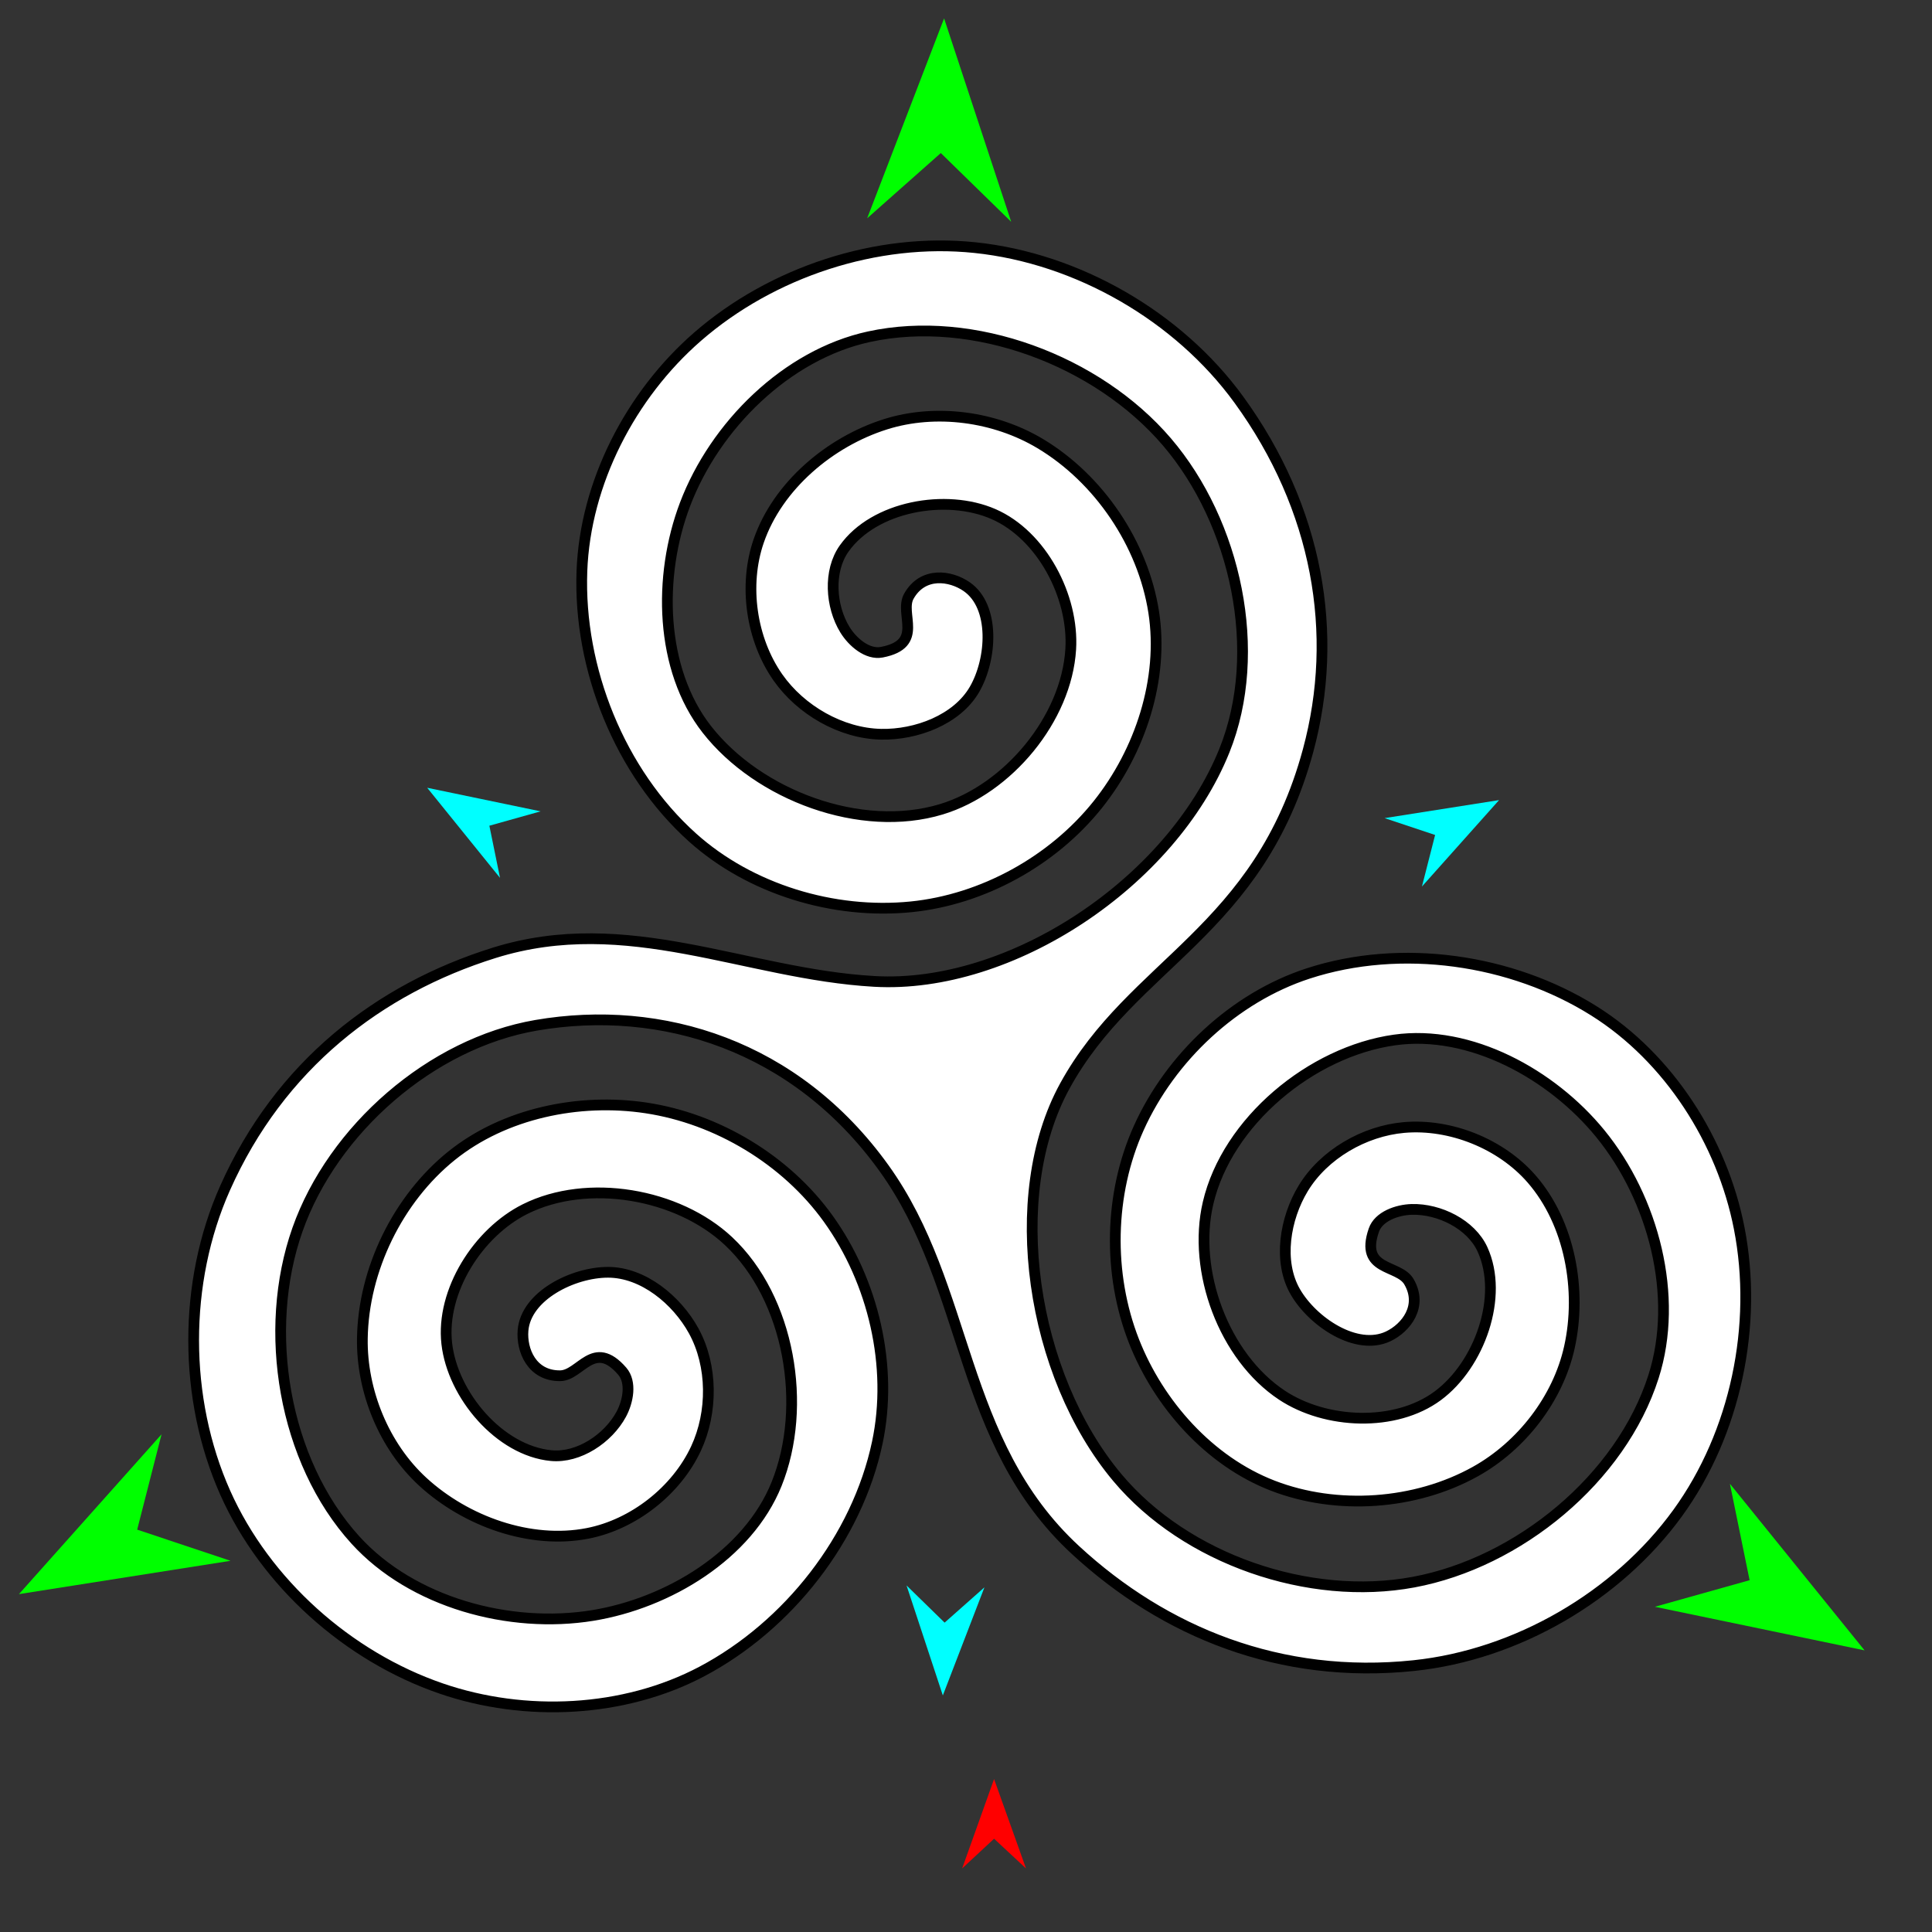 <?xml version="1.0" encoding="utf-8"?>
<!-- Generator: Moho 13.0.3 build 635 -->
<!DOCTYPE svg PUBLIC "-//W3C//DTD SVG 1.1//EN" "http://www.w3.org/Graphics/SVG/1.1/DTD/svg11.dtd">
<svg version="1.1" id="Frame_0" xmlns="http://www.w3.org/2000/svg" xmlns:xlink="http://www.w3.org/1999/xlink" width="720px" height="720px">
<rect width="100%" height="100%" fill="#333333" stroke="none"/>
<g id="triskele">
<g id="triskele">
<path fill="#ffffff" fill-rule="evenodd" stroke="#000000" stroke-width="4" stroke-linecap="round" stroke-linejoin="round" d="M 416.405 550.655 C 441.868 581.030 487.814 596.872 526.781 589.619 C 565.975 582.324 604.079 551.023 616.213 513.046 C 625.774 483.123 616.217 446.759 596.346 422.428 C 578.304 400.337 547.905 383.587 519.663 387.576 C 488.715 391.946 457.315 417.929 450.208 448.365 C 444.303 473.655 456.095 505.604 477.747 519.944 C 494.130 530.794 519.970 531.866 535.777 520.192 C 551.331 508.705 560.523 483.165 552.471 465.585 C 548.205 456.268 536.362 450.432 526.119 450.711 C 520.669 450.859 513.773 453.284 511.991 458.437 C 506.658 473.862 521.184 471.063 525.043 477.615 C 530.399 486.708 524.003 494.881 517.317 498.034 C 505.572 503.573 489.244 492.690 482.741 481.450 C 476.181 470.111 478.875 454.077 485.666 442.874 C 493.364 430.176 508.404 421.499 523.195 420.192 C 540.504 418.662 559.388 426.260 570.794 439.370 C 585.087 455.799 589.583 480.860 584.866 502.119 C 580.610 521.303 567.015 538.829 549.850 548.394 C 527.455 560.872 498.238 562.903 474.325 553.663 C 450.727 544.547 431.823 523.323 422.586 499.772 C 412.769 474.739 413.325 444.896 424.381 420.384 C 436.275 394.013 459.986 371.771 487.488 362.796 C 522.077 351.509 563.207 357.398 594.029 376.732 C 621.956 394.250 641.814 425.312 648.140 457.666 C 655.197 493.764 646.830 534.071 625.236 563.847 C 602.657 594.982 565.168 616.699 526.918 620.717 C 477.189 625.941 433.968 608.275 400.814 577.670 C 357.025 537.246 361.563 480.011 329.454 435.354 C 296.509 389.534 246.581 374.064 199.803 382.095 C 160.739 388.801 124.074 420.828 110.872 458.201 C 97.593 495.792 105.648 544.442 132.470 573.938 C 153.604 597.180 189.874 607.086 220.881 602.042 C 249.034 597.463 278.739 579.511 289.406 553.058 C 301.094 524.072 294.293 483.887 271.488 462.515 C 252.539 444.756 218.974 438.993 195.730 450.574 C 178.141 459.337 164.293 481.179 166.499 500.705 C 168.670 519.919 186.193 540.649 205.443 542.467 C 215.645 543.430 226.621 536.092 231.501 527.082 C 234.097 522.288 235.445 515.104 231.873 510.984 C 221.182 498.653 216.343 512.632 208.739 512.698 C 198.186 512.790 194.306 503.165 194.918 495.797 C 195.994 482.857 213.583 474.158 226.568 474.146 C 239.669 474.134 252.208 484.485 258.514 495.967 C 265.662 508.982 265.657 526.346 259.393 539.809 C 252.064 555.565 236.041 568.120 218.985 571.442 C 197.611 575.606 173.659 566.969 157.607 552.255 C 143.121 538.977 134.740 518.440 135.040 498.792 C 135.430 473.158 148.280 446.841 168.239 430.750 C 187.933 414.873 215.765 409.113 240.779 412.890 C 267.367 416.904 292.934 432.307 308.634 454.137 C 325.525 477.624 332.932 509.279 326.953 537.584 C 319.433 573.183 293.768 605.857 261.613 622.883 C 232.479 638.310 195.650 639.977 164.468 629.278 C 129.677 617.341 98.954 589.941 83.964 556.352 C 68.289 521.230 68.227 477.906 83.872 442.771 C 104.212 397.092 141.132 368.528 184.203 355.086 C 233.830 339.598 277.816 362.999 325.831 365.744 C 376.805 368.659 436.531 328.811 456.295 279.725 C 471.099 242.957 460.616 194.774 434.851 164.655 C 408.936 134.359 362.776 117.010 323.821 125.490 C 293.126 132.172 266.412 158.631 255.276 188.005 C 245.166 214.675 245.860 249.376 263.435 271.841 C 282.694 296.457 320.896 310.659 350.808 301.595 C 375.662 294.064 397.435 267.878 399.028 241.957 C 400.233 222.344 388.241 199.430 370.228 191.577 C 352.503 183.850 325.788 188.660 314.589 204.423 C 308.654 212.776 309.521 225.950 314.884 234.681 C 317.737 239.328 323.285 244.087 328.639 243.054 C 344.663 239.961 334.977 228.780 338.722 222.162 C 343.919 212.977 354.194 214.429 360.268 218.643 C 370.937 226.045 369.676 245.627 363.194 256.878 C 356.655 268.230 341.420 273.913 328.323 273.633 C 313.478 273.316 298.444 264.629 289.916 252.474 C 279.936 238.248 277.074 218.095 282.725 201.662 C 289.806 181.070 309.262 164.645 330.031 158.101 C 348.773 152.195 370.749 155.206 387.615 165.289 C 409.619 178.444 425.985 202.731 429.941 228.060 C 433.844 253.055 424.916 280.039 409.138 299.813 C 392.368 320.831 366.245 335.272 339.490 337.953 C 310.704 340.838 279.586 331.425 258.063 312.094 C 230.994 287.783 215.529 249.219 216.861 212.860 C 218.069 179.915 235.040 147.187 259.896 125.532 C 287.630 101.370 326.720 88.463 363.304 92.276 C 401.558 96.262 439.109 117.870 461.714 148.987 C 491.103 189.441 499.280 236.167 487.486 279.719 C 469.174 347.336 422.023 358.787 396.844 404.695 C 374.269 445.856 384.350 512.417 416.405 550.655 Z"/>
</g>
<g id="specs_2">
<path fill="#ff0000" fill-rule="evenodd" stroke="none" d="M 370.462 662.994 C 370.463 662.997 382.358 696.305 382.360 696.308 C 382.358 696.307 370.463 685.239 370.462 685.238 C 370.461 685.239 358.565 696.307 358.564 696.308 C 358.565 696.305 370.460 662.997 370.462 662.994 Z"/>
<path fill="#00ffff" fill-rule="evenodd" stroke="none" d="M 351.367 631.841 C 351.368 631.837 366.871 591.557 366.872 591.553 C 366.871 591.554 352.030 604.703 352.028 604.705 C 352.027 604.703 337.844 590.847 337.843 590.846 C 337.844 590.850 351.365 631.837 351.367 631.841 Z"/>
<path fill="#00ffff" fill-rule="evenodd" stroke="none" d="M 558.657 298.174 C 558.652 298.175 516.018 304.890 516.013 304.890 C 516.015 304.891 534.823 311.169 534.825 311.170 C 534.824 311.172 529.915 330.383 529.915 330.384 C 529.918 330.381 558.654 298.178 558.657 298.174 Z"/>
<path fill="#00ffff" fill-rule="evenodd" stroke="none" d="M 159.202 293.579 C 159.205 293.582 186.337 327.148 186.340 327.151 C 186.339 327.149 182.372 307.722 182.372 307.720 C 182.374 307.719 201.465 302.365 201.467 302.364 C 201.463 302.363 159.206 293.579 159.202 293.579 Z"/>
<path fill="#00ff00" fill-rule="evenodd" stroke="none" d="M 694.870 615.044 C 694.865 615.038 644.694 552.972 644.689 552.966 C 644.690 552.969 652.026 588.893 652.026 588.896 C 652.023 588.897 616.721 598.797 616.718 598.798 C 616.726 598.800 694.862 615.043 694.870 615.044 Z"/>
<path fill="#00ff00" fill-rule="evenodd" stroke="none" d="M 351.835 6.856 C 351.832 6.864 323.167 81.346 323.165 81.353 C 323.167 81.351 350.609 57.037 350.612 57.035 C 350.615 57.037 376.840 82.660 376.843 82.662 C 376.840 82.655 351.838 6.864 351.835 6.856 Z"/>
<path fill="#00ff00" fill-rule="evenodd" stroke="none" d="M 7.058 594.084 C 7.066 594.083 85.901 581.667 85.909 581.666 C 85.906 581.665 51.128 570.056 51.125 570.054 C 51.126 570.051 60.203 534.528 60.203 534.524 C 60.198 534.530 7.063 594.078 7.058 594.084 Z"/>
</g>
</g>
</svg>
